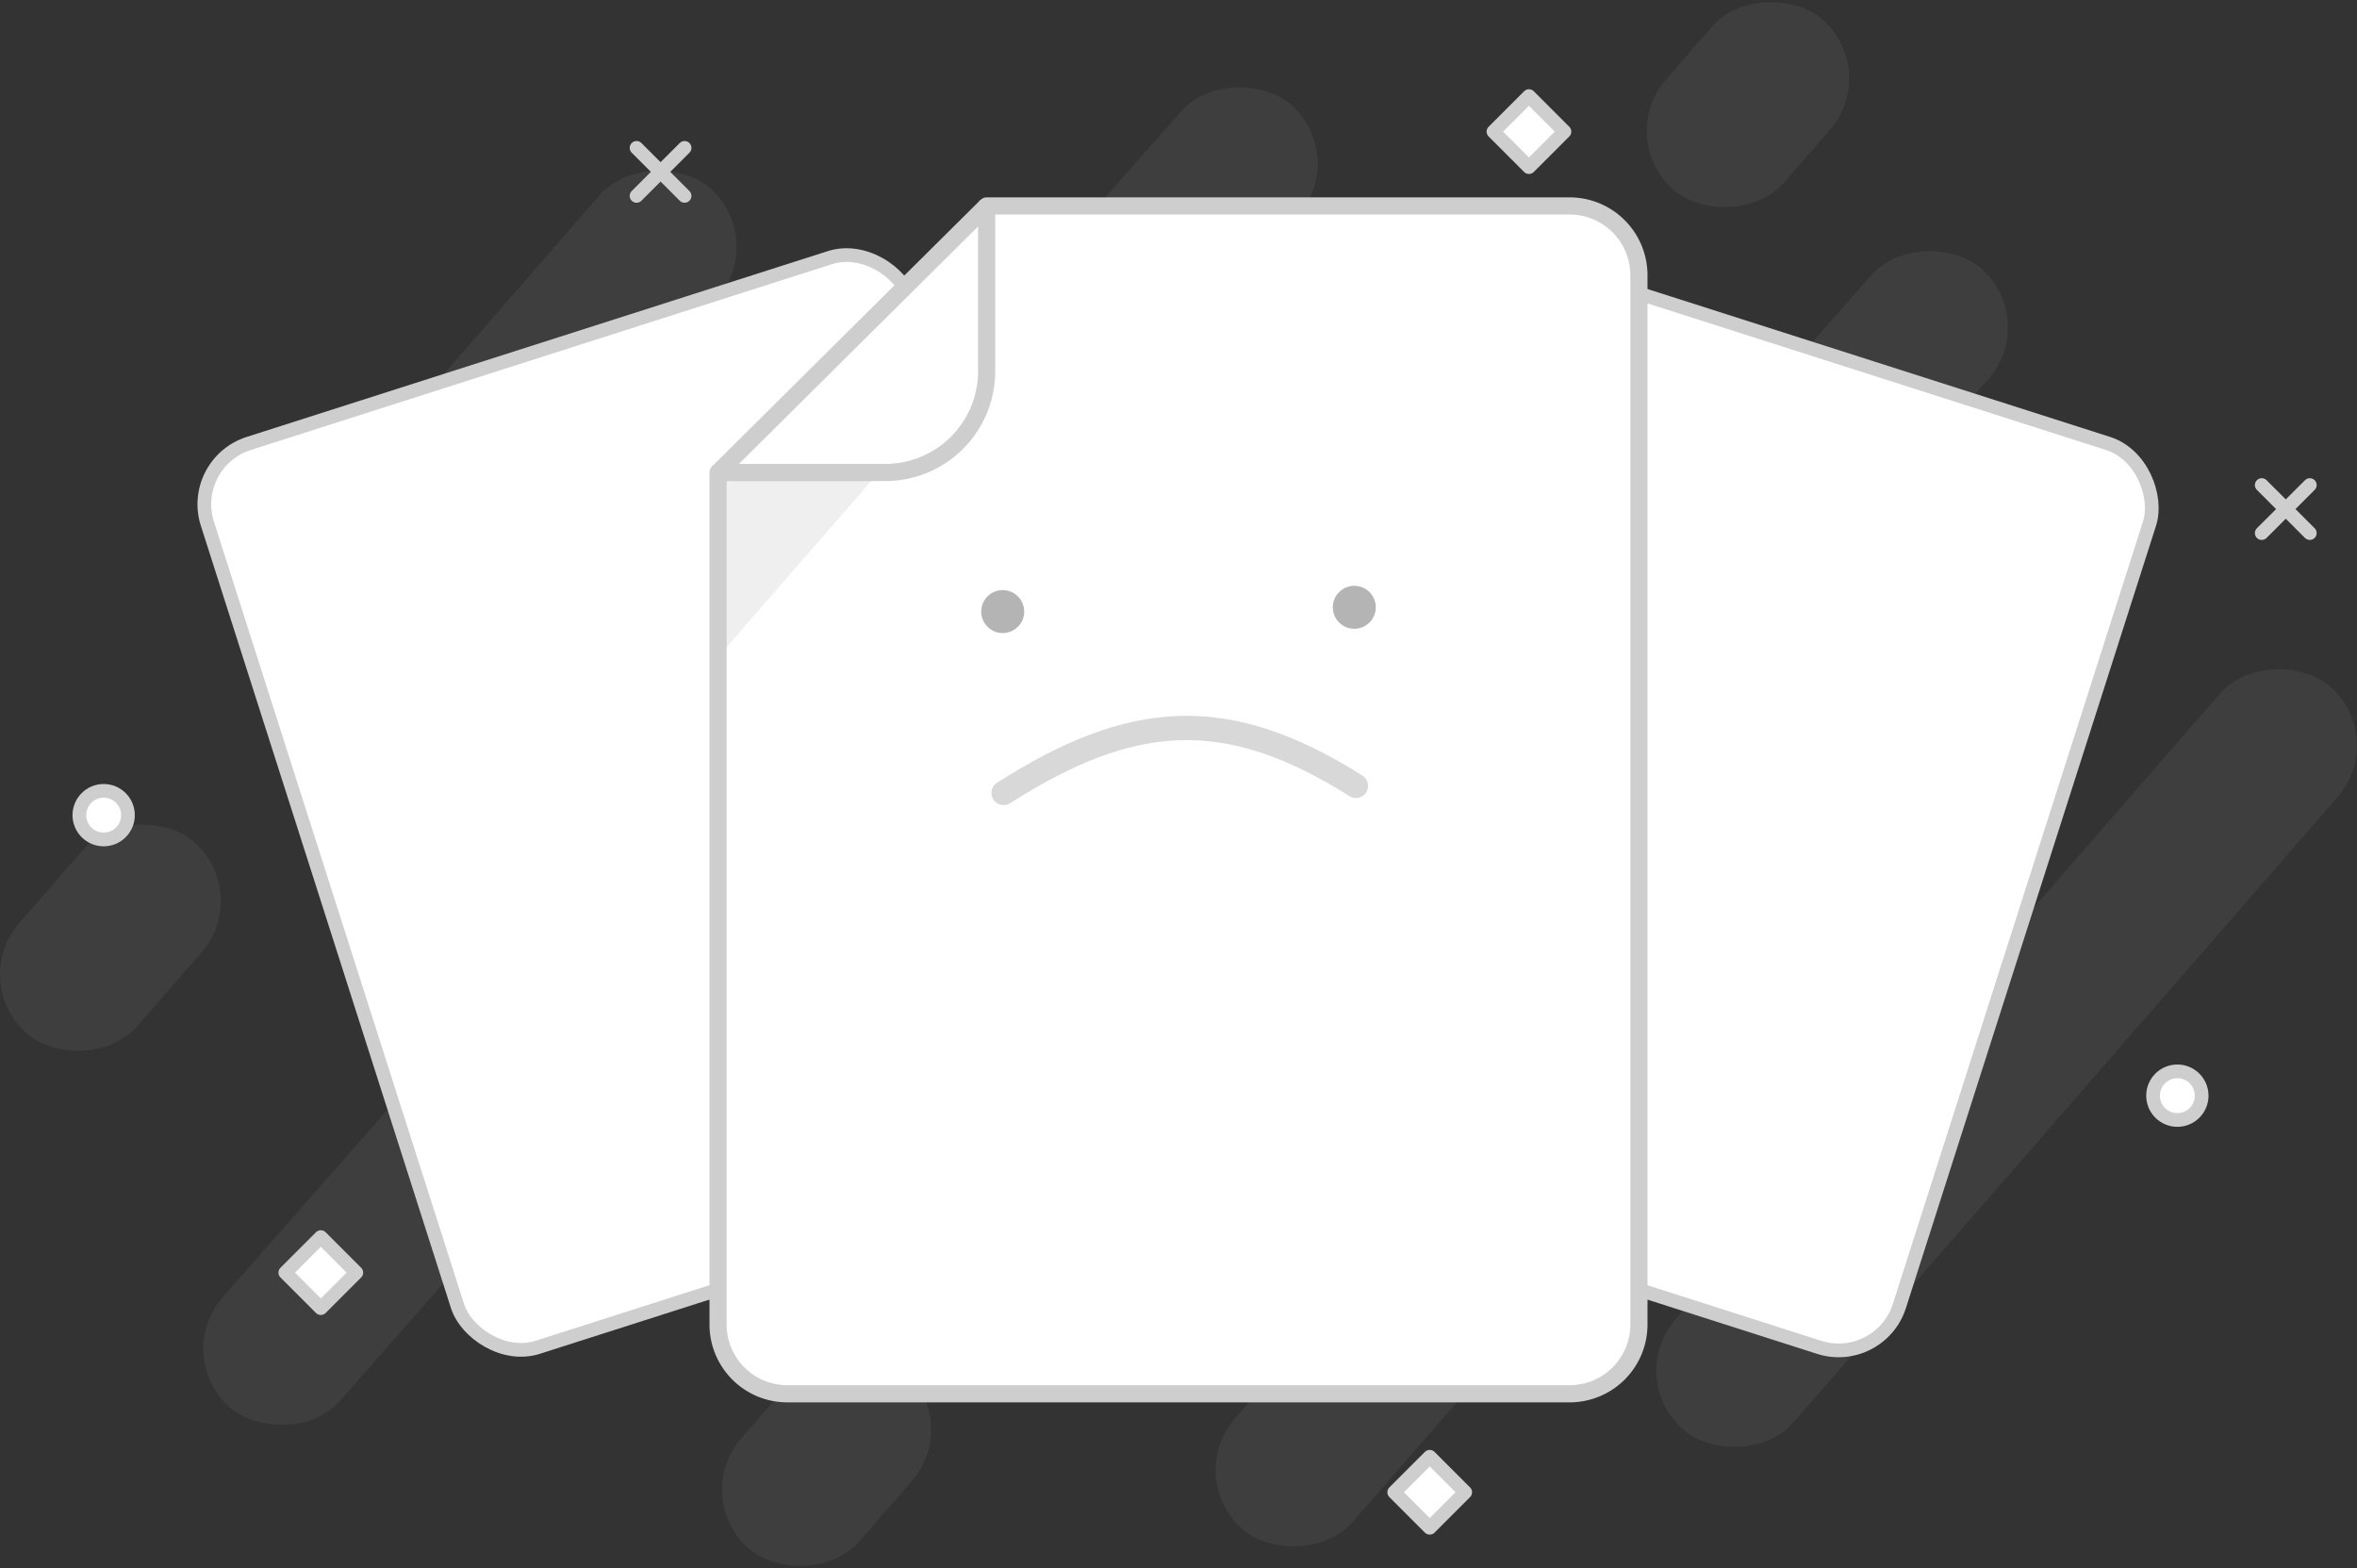 <svg xmlns="http://www.w3.org/2000/svg" viewBox="0 0 484.94 322.58"><rect x="0" y="0" width="484.94" height="322.58" fill="#333333" stroke="none"/><defs><style>.cls-1{opacity:0.31;}.cls-2{fill:#aaa;opacity:0.28;}.cls-3,.cls-4,.cls-5{fill:#fff;}.cls-3,.cls-5,.cls-6{stroke:#cecece;}.cls-10,.cls-3,.cls-5{stroke-linecap:round;stroke-linejoin:round;}.cls-3{stroke-width:2.82px;}.cls-5,.cls-6{stroke-width:3.53px;}.cls-10,.cls-6{fill:none;}.cls-6{stroke-miterlimit:10;}.cls-7,.cls-8{fill:#777;}.cls-7{opacity:0.12;}.cls-8,.cls-9{opacity:0.55;}.cls-10{stroke:#777;stroke-width:5px;opacity:0.52;}</style></defs><title>img-semresultados</title><g id="Camada_2" data-name="Camada 2"><g id="Camada_4" data-name="Camada 4"><g class="cls-1"><rect class="cls-2" x="220.82" y="222.01" width="202.72" height="32.25" rx="16.13" ry="16.13" transform="translate(-68.96 324.86) rotate(-48.97)"/><rect class="cls-2" x="311.5" y="201.54" width="202.72" height="32.25" rx="16.13" ry="16.13" transform="translate(-22.36 386.23) rotate(-48.97)"/><rect class="cls-2" x="190.32" y="37.95" width="90.02" height="32.25" rx="16.13" ry="16.13" transform="matrix(0.66, -0.75, 0.75, 0.66, 40.06, 196.11)"/><rect class="cls-2" x="29.36" y="230.9" width="110.1" height="32.25" rx="16.13" ry="16.13" transform="matrix(0.66, -0.75, 0.75, 0.66, -157.35, 148.54)"/><rect class="cls-2" x="54.83" y="64.05" width="110.1" height="32.25" rx="16.13" ry="16.13" transform="translate(-22.73 110.44) rotate(-48.97)"/><rect class="cls-2" x="145.73" y="284.14" width="48.67" height="32.25" rx="16.13" ry="16.13" transform="translate(-168.08 231.45) rotate(-48.97)"/><rect class="cls-2" x="-3.45" y="176.78" width="52.33" height="32.25" rx="16.13" ry="16.13" transform="translate(-137.72 83.41) rotate(-48.97)"/><rect class="cls-2" x="315.37" y="78.46" width="110.1" height="32.25" rx="16.13" ry="16.13" transform="matrix(0.66, -0.75, 0.75, 0.66, 55.9, 311.93)"/><rect class="cls-2" x="336.35" y="5.4" width="46.58" height="32.25" rx="16.13" ry="16.13" transform="translate(107.31 278.7) rotate(-48.97)"/></g><rect class="cls-3" x="64.8" y="67.47" width="151.79" height="195.22" rx="13.13" ry="13.13" transform="translate(-43.6 50.7) rotate(-17.73)"/><rect class="cls-3" x="268.35" y="67.47" width="151.79" height="195.22" rx="13.13" ry="13.13" transform="translate(621.85 427.17) rotate(-162.27)"/><circle class="cls-3" cx="21.33" cy="167.7" r="5"/><circle class="cls-3" cx="447.98" cy="225.41" r="5"/><line class="cls-3" x1="465.34" y1="99.79" x2="475.23" y2="109.67"/><line class="cls-3" x1="465.34" y1="109.67" x2="475.23" y2="99.79"/><line class="cls-3" x1="130.97" y1="30.42" x2="140.85" y2="40.3"/><line class="cls-3" x1="130.97" y1="40.3" x2="140.85" y2="30.42"/><rect class="cls-3" x="288.99" y="301.83" width="10.33" height="10.33" transform="translate(-130.92 297.92) rotate(-45)"/><rect class="cls-3" x="60.84" y="256.64" width="10.33" height="10.33" transform="translate(-165.79 123.36) rotate(-45)"/><rect class="cls-3" x="309.41" y="21.91" width="10.33" height="10.33" transform="translate(72.99 230.37) rotate(-45)"/><path class="cls-4" d="M203,43.26,147.74,98.09l52.7,1.7Z"/><path class="cls-5" d="M322.94,42.37H203v34a20.84,20.84,0,0,1-20.83,20.83H147.74V272.48A14.25,14.25,0,0,0,162,286.74H322.94a14.25,14.25,0,0,0,14.26-14.26V56.64A14.26,14.26,0,0,0,322.94,42.37Z"/><line class="cls-6" x1="147.74" y1="97.21" x2="202.98" y2="42.37"/><path class="cls-7" d="M149.5,98.9h29.81L149.5,133.13Z"/><circle class="cls-8" cx="206.3" cy="125.82" r="4.42"/><circle class="cls-8" cx="278.64" cy="124.94" r="4.42"/><g class="cls-9"><path class="cls-10" d="M206.49,163.13c26.3-16.74,45.77-18.34,72.48-1.46"/></g></g></g></svg>